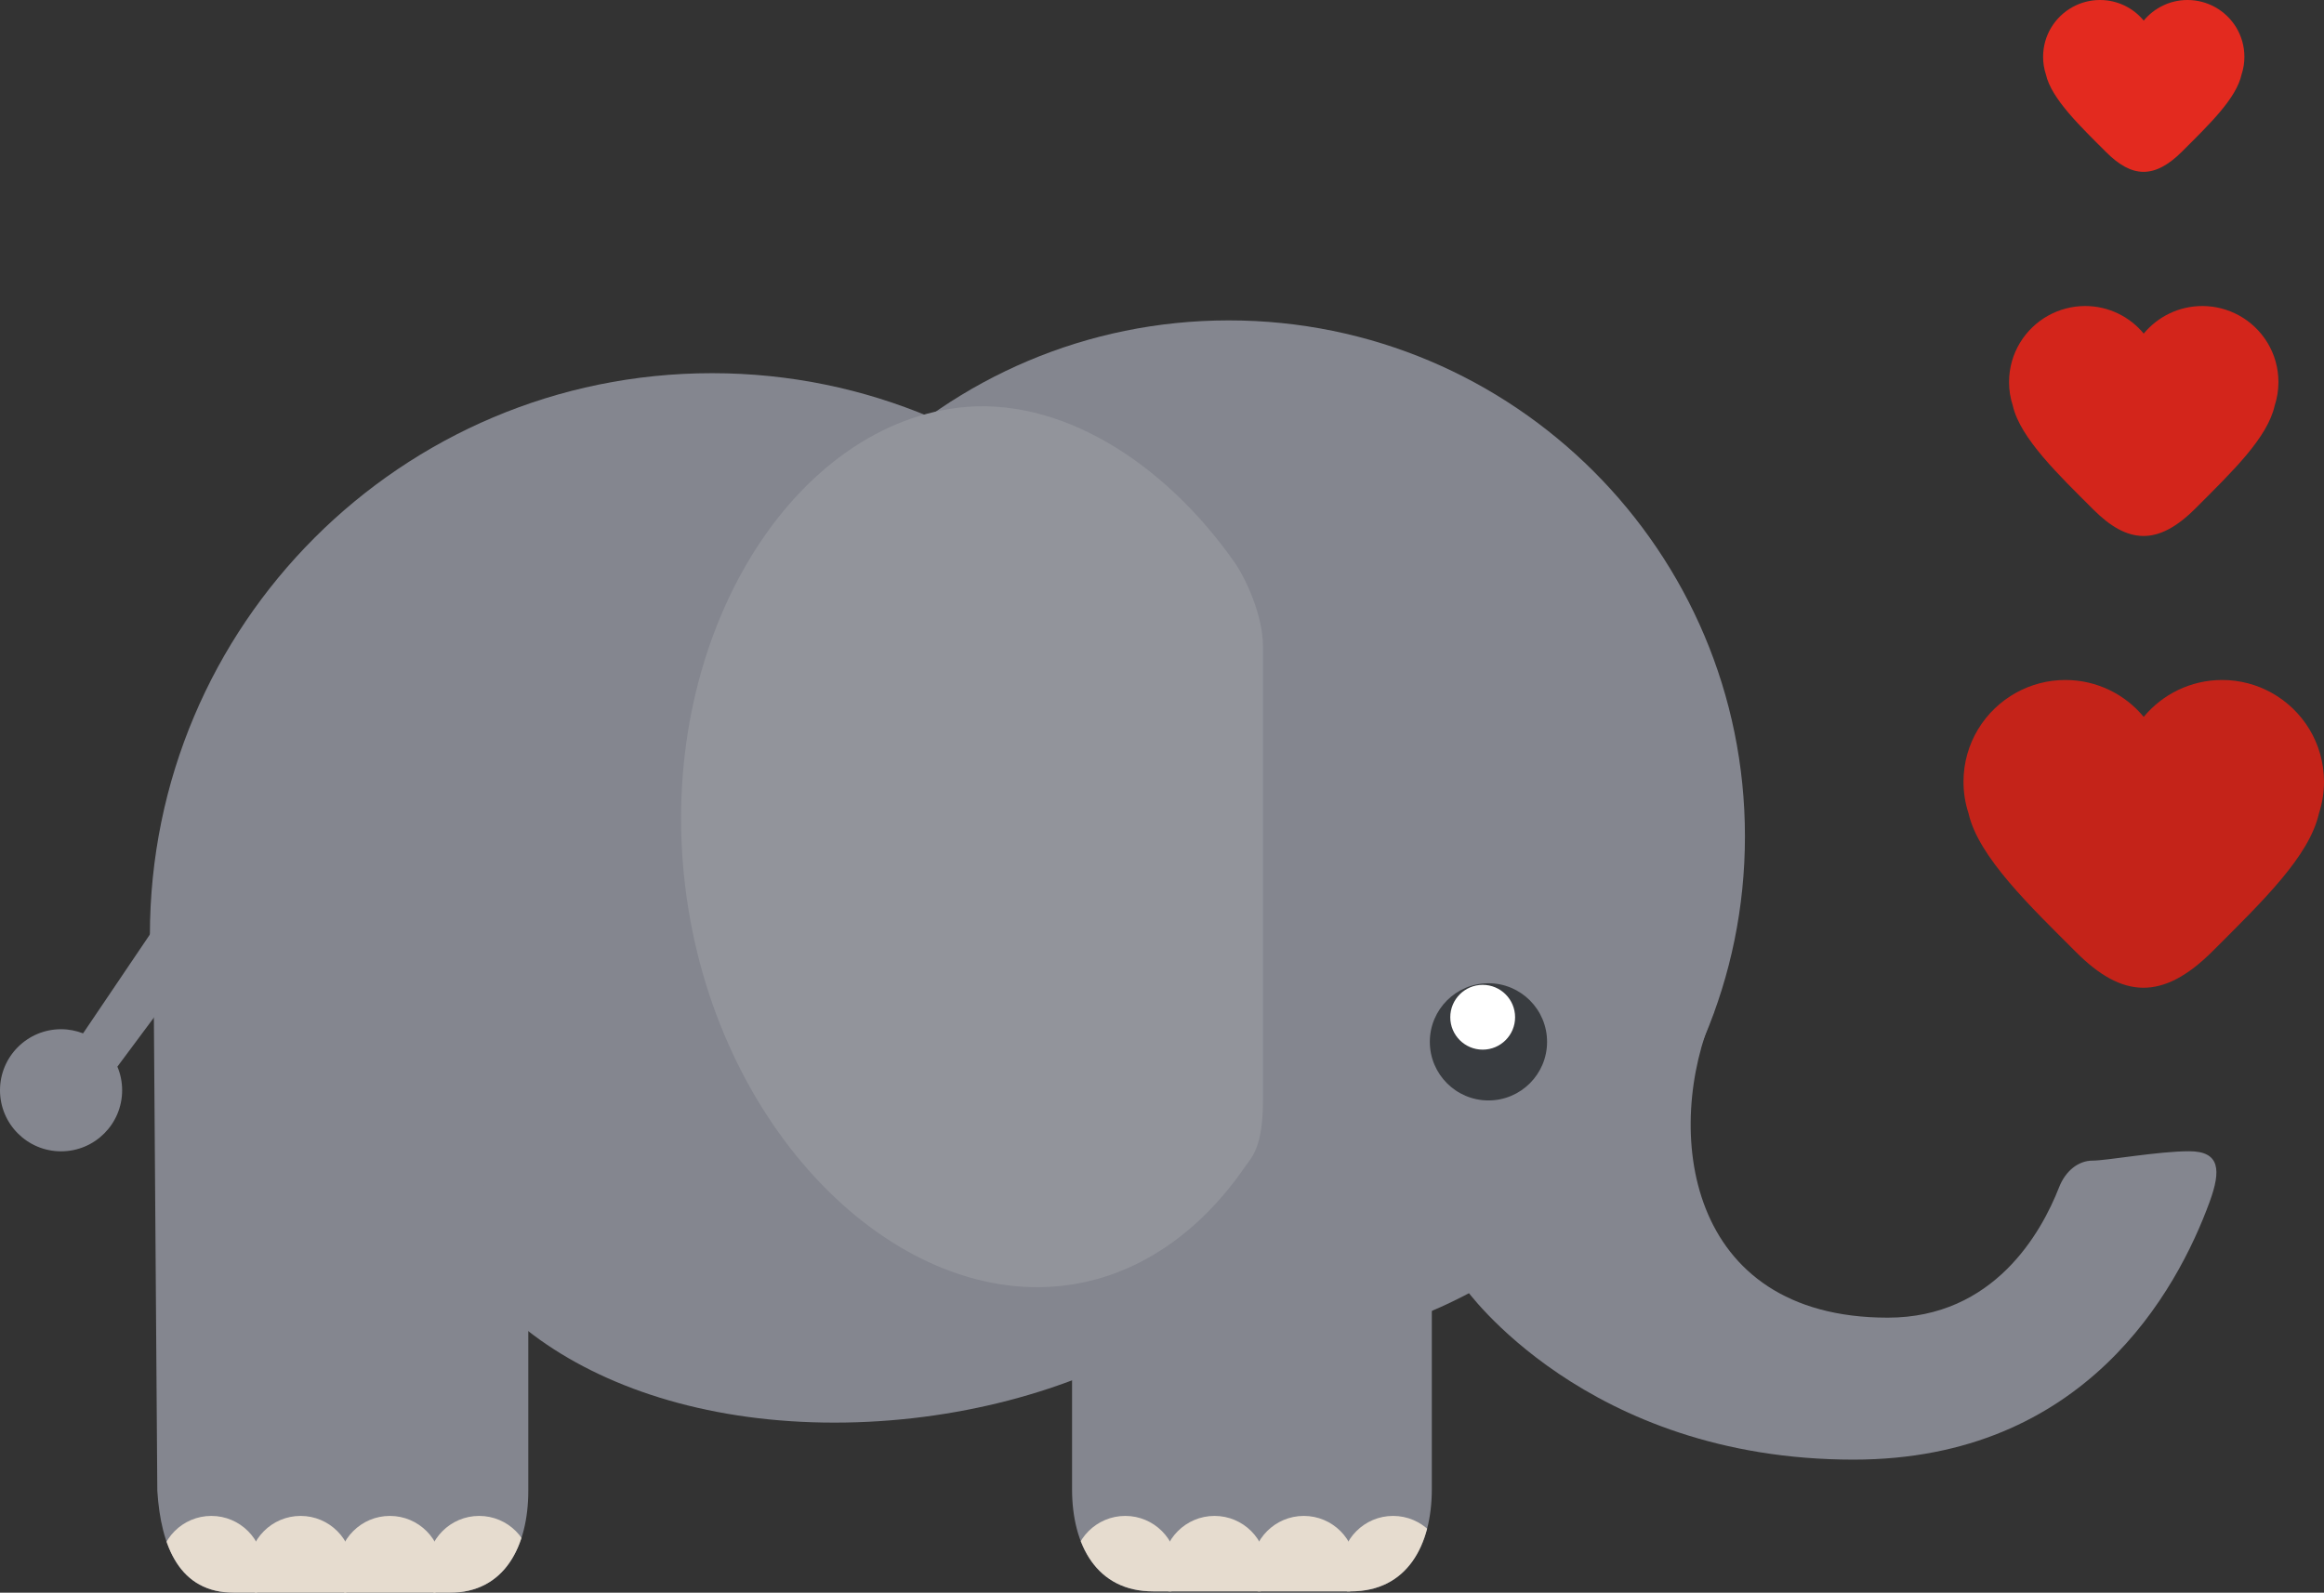 <?xml version="1.0" encoding="UTF-8" standalone="no"?>
<!-- Created with Inkscape (http://www.inkscape.org/) -->

<svg
   xmlns:dc="http://purl.org/dc/elements/1.1/"
   xmlns:cc="http://creativecommons.org/ns#"
   xmlns:rdf="http://www.w3.org/1999/02/22-rdf-syntax-ns#"
   xmlns:svg="http://www.w3.org/2000/svg"
   xmlns="http://www.w3.org/2000/svg"
   xmlns:sodipodi="http://sodipodi.sourceforge.net/DTD/sodipodi-0.dtd"
   xmlns:inkscape="http://www.inkscape.org/namespaces/inkscape"
   id="svg5581"
   version="1.1"
   inkscape:version="0.91 r13725"
   xml:space="preserve"
   width="808.309"
   height="554.062"
   viewBox="0 0 808.309 554.062"
   sodipodi:docname="elephant.svg"><rect x="0" y="0" width="808.309" height="554.062" fill="#333333" stroke="none"/><defs
     id="defs5585"><clipPath
       clipPathUnits="userSpaceOnUse"
       id="clipPath5595"><path
         d="M 0,800 800,800 800,0 0,0 0,800 Z"
         id="path5597"
         inkscape:connector-curvature="0" /></clipPath><clipPath
       clipPathUnits="userSpaceOnUse"
       id="clipPath5603"><path
         d="m 0,800 810.811,0 0,-810.811 L 0,-10.81 0,800 Z"
         id="path5605"
         inkscape:connector-curvature="0" /></clipPath><clipPath
       clipPathUnits="userSpaceOnUse"
       id="clipPath5729"><path
         d="M 0,800 800,800 800,0 0,0 0,800 Z"
         id="path5731"
         inkscape:connector-curvature="0" /></clipPath><clipPath
       clipPathUnits="userSpaceOnUse"
       id="clipPath5777"><path
         d="m 409.047,278.461 c -15.634,0 -28.425,-12.791 -28.425,-28.425 l 0,0 0,-55.611 c 0,-15.634 6.899,-28.425 22.534,-28.425 l 0,0 55.034,0 c 15.634,0 22.534,12.791 22.534,28.425 l 0,0 0,55.611 c 0,15.634 -12.791,28.425 -28.425,28.425 l 0,0 -43.252,0 z"
         id="path5779"
         inkscape:connector-curvature="0" /></clipPath><clipPath
       clipPathUnits="userSpaceOnUse"
       id="clipPath5801"><path
         d="m 125.109,329.722 0.985,-135.723 c 0.994,-15.599 6.204,-28.364 21.331,-28.364 l 0,0 60.093,0 c 15.127,0 21.804,12.791 21.804,28.425 l 0,0 0,55.613 c 0,15.633 -11.537,33.059 -25.633,38.724 l 0,0 L 149,310.371 c -11.19,4.497 -20.294,23.876 -23.076,23.876 l 0,0 c -0.723,10e-4 -1.02,-1.308 -0.815,-4.525"
         id="path5803"
         inkscape:connector-curvature="0" /></clipPath><clipPath
       clipPathUnits="userSpaceOnUse"
       id="clipPath5825"><path
         d="M 0,800 800,800 800,0 0,0 0,800 Z"
         id="path5827"
         inkscape:connector-curvature="0" /></clipPath></defs><sodipodi:namedview
     pagecolor="#ffffff"
     bordercolor="#666666"
     borderopacity="1"
     objecttolerance="10"
     gridtolerance="10"
     guidetolerance="10"
     inkscape:pageopacity="0"
     inkscape:pageshadow="2"
     inkscape:window-width="1103"
     inkscape:window-height="662"
     id="namedview5583"
     showgrid="false"
     fit-margin-top="0"
     fit-margin-left="0"
     fit-margin-right="0"
     fit-margin-bottom="0"
     inkscape:zoom="0.46"
     inkscape:cx="484.0529"
     inkscape:cy="292.95625"
     inkscape:window-x="40"
     inkscape:window-y="84"
     inkscape:window-maximized="0"
     inkscape:current-layer="g5589" /><g
     id="g5589"
     inkscape:groupmode="layer"
     inkscape:label="10"
     transform="matrix(1.25,0,0,-1.25,-102.904,761.106)"><g
       id="g5725"><g
         id="g5727"
         clip-path="url(#clipPath5729)"><g
           id="g5733"
           transform="translate(99.316,322.449)"><path
             d="M 0,0 C 2.162,0 4.222,-0.421 6.123,-1.157 L 26.107,28.425 34.449,14.828 15.671,-10.416 c 0.85,-2.024 1.322,-4.246 1.322,-6.577 0,-9.386 -7.608,-16.993 -16.993,-16.993 -9.385,0 -16.993,7.607 -16.993,16.993 C -16.993,-7.608 -9.385,0 0,0"
             style="fill:#84868f;fill-opacity:1;fill-rule:nonzero;stroke:none"
             id="path5735"
             inkscape:connector-curvature="0" /></g><g
           id="g5737"
           transform="translate(280.649,376.118)"><path
             d="M 0,0 C 0,-79.308 64.292,-143.601 143.601,-143.601 222.908,-143.601 287.2,-79.308 287.2,0 287.2,79.309 222.908,143.601 143.601,143.601 64.292,143.601 0,79.309 0,0"
             style="fill:#84868f;fill-opacity:1;fill-rule:nonzero;stroke:none"
             id="path5739"
             inkscape:connector-curvature="0" /></g><g
           id="g5741"
           transform="translate(124.032,348.616)"><path
             d="m 0,0 c 0,-86.384 70.026,-113.818 156.41,-113.818 86.384,0 156.409,27.434 156.409,113.818 0,86.381 -70.025,156.409 -156.409,156.409 C 70.026,156.409 0,86.381 0,0"
             style="fill:#84868f;fill-opacity:1;fill-rule:nonzero;stroke:none"
             id="path5743"
             inkscape:connector-curvature="0" /></g><g
           id="g5745"
           transform="translate(201.042,291.437)"><path
             d="m 0,0 c 0,-43.342 46.455,-78.475 113.45,-78.475 66.995,0 129.158,35.133 129.158,78.475 0,43.342 -54.31,78.476 -121.305,78.476 C 54.309,78.476 0,43.342 0,0"
             style="fill:#84868f;fill-opacity:1;fill-rule:nonzero;stroke:none"
             id="path5747"
             inkscape:connector-curvature="0" /></g><g
           id="g5749"
           transform="translate(664.584,285.878)"><path
             d="m 0,0 c 3.957,0 18.219,2.608 26.859,2.608 8.64,0 8.921,-5.287 5.702,-14.093 -9.035,-24.711 -34.684,-71.73 -99.07,-71.73 -74.56,0 -108.135,47.786 -108.135,47.786 0,0 63.843,95.652 69.229,76.702 -14.078,-32.522 -7.963,-84.979 48.42,-84.979 29.549,0 42.736,23.658 47.67,36.284 C -7.528,-2.828 -3.955,0 0,0"
             style="fill:#84868f;fill-opacity:1;fill-rule:nonzero;stroke:none"
             id="path5751"
             inkscape:connector-curvature="0" /></g><g
           id="g5753"
           transform="translate(380.622,194.425)"><path
             d="m 0,0 c 0,-15.634 6.899,-28.425 22.534,-28.425 l 55.034,0 c 15.634,0 22.535,12.791 22.535,28.425 l 0,55.611 c 0,15.634 -12.791,28.425 -28.425,28.425 l -43.253,0 C 12.79,84.036 0,71.245 0,55.611 L 0,0 Z"
             style="fill:#84868f;fill-opacity:1;fill-rule:nonzero;stroke:none"
             id="path5755"
             inkscape:connector-curvature="0" /></g><g
           id="g5757"
           transform="translate(126.094,193.999)"><path
             d="m 0,0 c 0.994,-15.6 6.204,-28.364 21.332,-28.364 l 60.091,0 c 15.127,0 21.805,12.791 21.805,28.425 l 0,55.613 c 0,15.634 -11.538,33.059 -25.634,38.723 L 22.906,116.372 C 8.808,122.038 -1.977,151.323 -0.985,135.724 L 0,0 Z"
             style="fill:#84868f;fill-opacity:1;fill-rule:nonzero;stroke:none"
             id="path5759"
             inkscape:connector-curvature="0" /></g><g
           id="g5761"
           transform="translate(480.17,318.935)"><path
             d="m 0,0 c 0,-9.007 7.304,-16.311 16.312,-16.311 9.005,0 16.31,7.304 16.31,16.311 0,9.008 -7.305,16.309 -16.31,16.309 C 7.304,16.309 0,9.008 0,0"
             style="fill:#393c40;fill-opacity:1;fill-rule:nonzero;stroke:none"
             id="path5763"
             inkscape:connector-curvature="0" /></g><g
           id="g5765"
           transform="translate(485.86,325.778)"><path
             d="m 0,0 c 0,-4.979 4.037,-9.017 9.018,-9.017 4.979,0 9.017,4.038 9.017,9.017 0,4.98 -4.038,9.018 -9.017,9.018 C 4.037,9.018 0,4.98 0,0"
             style="fill:#ffffff;fill-opacity:1;fill-rule:nonzero;stroke:none"
             id="path5767"
             inkscape:connector-curvature="0" /></g><g
           id="g5769"
           transform="translate(428.758,284.184)"><path
             d="m 0,0 c -12.68,-18.438 -30.095,-30.645 -50.348,-33.081 -47.443,-5.71 -97.335,43.772 -105.451,111.238 -8.118,67.467 28.609,127.375 76.052,133.083 27.983,3.367 57.15,-14.985 76.881,-43.13 2.819,-4.021 7.848,-14.453 7.848,-23.261 l 0,-126.409 C 4.982,5.204 1.754,2.549 0,0"
             style="fill:#92949b;fill-opacity:1;fill-rule:nonzero;stroke:none"
             id="path5771"
             inkscape:connector-curvature="0" /></g></g></g><g
       id="g5773"><g
         id="g5775"
         clip-path="url(#clipPath5777)"><g
           id="g5781"
           transform="translate(455.514,172.565)"><path
             d="m 0,0 c 0,-7.971 6.462,-14.431 14.432,-14.431 7.97,0 14.431,6.46 14.431,14.431 0,7.97 -6.461,14.432 -14.431,14.432 C 6.462,14.432 0,7.97 0,0"
             style="fill:#e6dccf;fill-opacity:1;fill-rule:nonzero;stroke:none"
             id="path5783"
             inkscape:connector-curvature="0" /></g><g
           id="g5785"
           transform="translate(430.673,172.565)"><path
             d="m 0,0 c 0,-7.971 6.461,-14.431 14.432,-14.431 7.97,0 14.431,6.46 14.431,14.431 0,7.97 -6.461,14.432 -14.431,14.432 C 6.461,14.432 0,7.97 0,0"
             style="fill:#e6dccf;fill-opacity:1;fill-rule:nonzero;stroke:none"
             id="path5787"
             inkscape:connector-curvature="0" /></g><g
           id="g5789"
           transform="translate(405.833,172.565)"><path
             d="m 0,0 c 0,-7.971 6.461,-14.431 14.432,-14.431 7.968,0 14.431,6.46 14.431,14.431 0,7.97 -6.463,14.432 -14.431,14.432 C 6.461,14.432 0,7.97 0,0"
             style="fill:#e6dccf;fill-opacity:1;fill-rule:nonzero;stroke:none"
             id="path5791"
             inkscape:connector-curvature="0" /></g><g
           id="g5793"
           transform="translate(380.993,172.565)"><path
             d="m 0,0 c 0,-7.971 6.461,-14.431 14.431,-14.431 7.97,0 14.432,6.46 14.432,14.431 0,7.97 -6.462,14.432 -14.432,14.432 C 6.461,14.432 0,7.97 0,0"
             style="fill:#e6dccf;fill-opacity:1;fill-rule:nonzero;stroke:none"
             id="path5795"
             inkscape:connector-curvature="0" /></g></g></g><g
       id="g5797"><g
         id="g5799"
         clip-path="url(#clipPath5801)"><g
           id="g5805"
           transform="translate(201.217,172.565)"><path
             d="m 0,0 c 0,-7.971 6.461,-14.431 14.432,-14.431 7.97,0 14.431,6.46 14.431,14.431 0,7.97 -6.461,14.432 -14.431,14.432 C 6.461,14.432 0,7.97 0,0"
             style="fill:#e6dccf;fill-opacity:1;fill-rule:nonzero;stroke:none"
             id="path5807"
             inkscape:connector-curvature="0" /></g><g
           id="g5809"
           transform="translate(176.376,172.565)"><path
             d="m 0,0 c 0,-7.971 6.461,-14.431 14.432,-14.431 7.97,0 14.431,6.46 14.431,14.431 0,7.97 -6.461,14.432 -14.431,14.432 C 6.461,14.432 0,7.97 0,0"
             style="fill:#e6dccf;fill-opacity:1;fill-rule:nonzero;stroke:none"
             id="path5811"
             inkscape:connector-curvature="0" /></g><g
           id="g5813"
           transform="translate(151.537,172.565)"><path
             d="m 0,0 c 0,-7.971 6.461,-14.431 14.431,-14.431 7.97,0 14.432,6.46 14.432,14.431 0,7.97 -6.462,14.432 -14.432,14.432 C 6.461,14.432 0,7.97 0,0"
             style="fill:#e6dccf;fill-opacity:1;fill-rule:nonzero;stroke:none"
             id="path5815"
             inkscape:connector-curvature="0" /></g><g
           id="g5817"
           transform="translate(126.696,172.565)"><path
             d="m 0,0 c 0,-7.971 6.461,-14.431 14.432,-14.431 7.97,0 14.431,6.46 14.431,14.431 0,7.97 -6.461,14.432 -14.431,14.432 C 6.461,14.432 0,7.97 0,0"
             style="fill:#e6dccf;fill-opacity:1;fill-rule:nonzero;stroke:none"
             id="path5819"
             inkscape:connector-curvature="0" /></g></g></g><g
       id="g5821"><g
         id="g5823"
         clip-path="url(#clipPath5825)"><g
           id="g5829"
           transform="translate(628.66,391.307)"><path
             d="m 0,0 c 0,-3.059 0.485,-5.997 1.391,-8.74 2.707,-12.145 17.323,-26.051 30.016,-38.745 12.694,-12.694 23.926,-13.64 37.922,0.356 13.993,13.995 26.925,26.407 29.59,38.398 0.9,2.742 1.391,5.681 1.391,8.737 0,10.695 -5.917,19.981 -14.651,24.801 -4.058,2.235 -8.724,3.527 -13.678,3.527 -8.797,0 -16.626,-3.998 -21.841,-10.266 -5.176,6.268 -13.051,10.266 -21.788,10.266 -4.977,0 -9.639,-1.292 -13.694,-3.527 C 5.92,19.987 0.003,10.701 0,0"
             style="fill:#c42319;fill-opacity:1;fill-rule:nonzero;stroke:none"
             id="path5831"
             inkscape:connector-curvature="0" /></g><g
           id="g5833"
           transform="translate(650.81,593.064)"><path
             d="m 0,0 c 0,-1.708 0.271,-3.348 0.776,-4.881 1.512,-6.781 9.673,-14.546 16.762,-21.634 7.087,-7.088 13.359,-7.616 21.174,0.199 7.814,7.815 15.033,14.745 16.522,21.441 0.503,1.53 0.777,3.172 0.777,4.878 0,5.972 -3.303,11.158 -8.18,13.849 -2.267,1.247 -4.872,1.969 -7.64,1.969 -4.912,0 -9.281,-2.232 -12.194,-5.733 -2.889,3.501 -7.288,5.733 -12.167,5.733 -2.777,0 -5.381,-0.722 -7.645,-1.969 C 3.305,11.161 0.001,5.975 0,0"
             style="fill:#e32a1f;fill-opacity:1;fill-rule:nonzero;stroke:none"
             id="path5835"
             inkscape:connector-curvature="0" /></g><g
           id="g5837"
           transform="translate(641.337,502.547)"><path
             d="m 0,0 c 0,-2.286 0.363,-4.481 1.04,-6.532 2.023,-9.075 12.943,-19.466 22.43,-28.952 9.484,-9.484 17.878,-10.191 28.336,0.267 10.458,10.457 20.12,19.733 22.111,28.693 0.673,2.048 1.039,4.245 1.039,6.527 0,7.994 -4.421,14.932 -10.947,18.534 -3.033,1.669 -6.521,2.635 -10.221,2.635 -6.574,0 -12.424,-2.987 -16.321,-7.671 -3.866,4.684 -9.752,7.671 -16.282,7.671 -3.718,0 -7.202,-0.966 -10.232,-2.635 C 4.423,14.935 0.002,7.997 0,0"
             style="fill:#d3251b;fill-opacity:1;fill-rule:nonzero;stroke:none"
             id="path5839"
             inkscape:connector-curvature="0" /></g></g></g></g></svg>